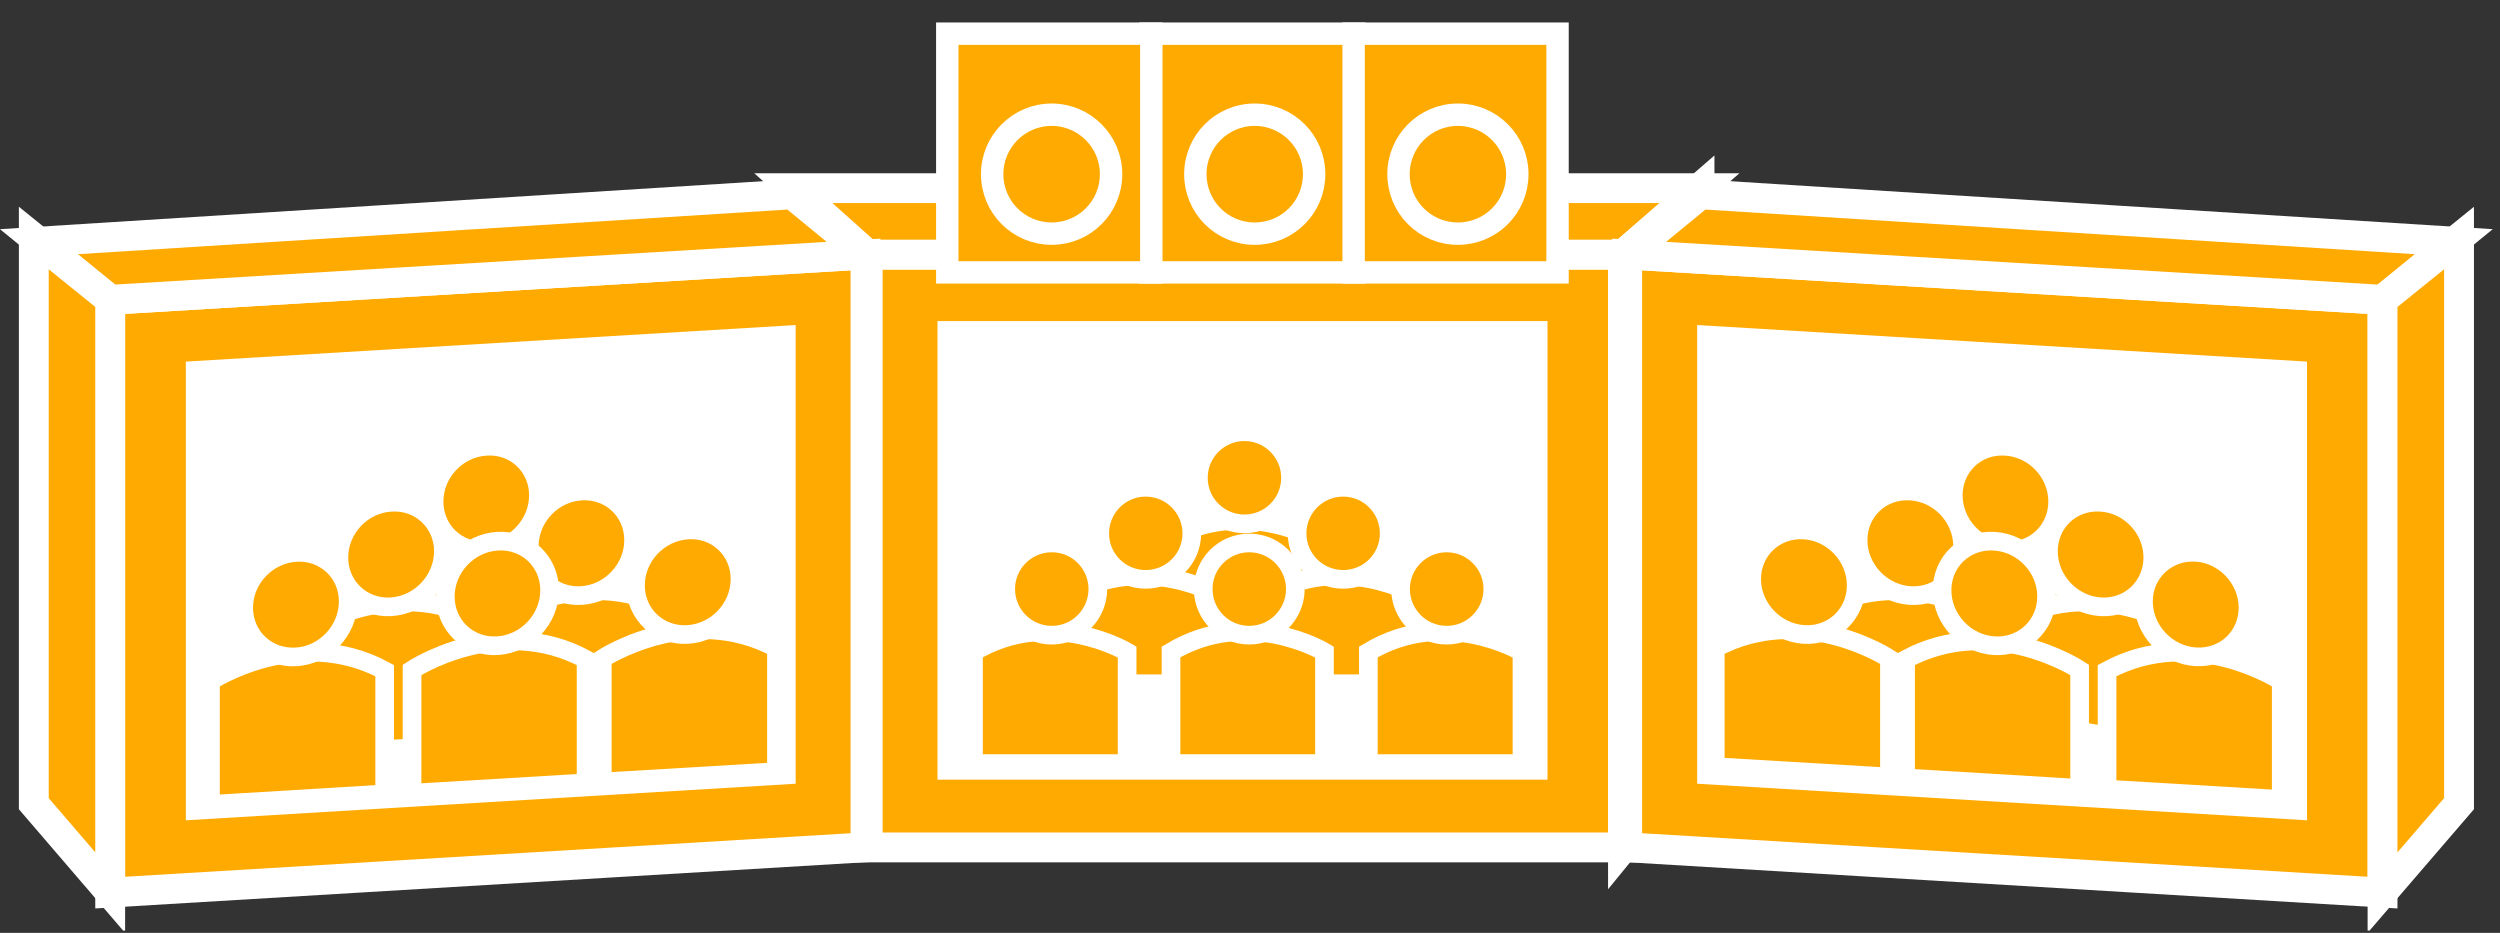 <?xml version="1.0" encoding="UTF-8"?>
<svg xmlns="http://www.w3.org/2000/svg" xmlns:xlink="http://www.w3.org/1999/xlink" width="67pt" height="25pt" viewBox="0 0 67 25" version="1.1">
<rect x="0" y="0" width="67" height="25" fill="#333333" stroke="none"/>
<defs>
<clipPath id="clip1">
  <path d="M 0 0.602 L 66.805 0.602 L 66.805 24.941 L 0 24.941 L 0 0.602 Z M 0 0.602 "/>
</clipPath>
<clipPath id="clip2">
  <path d="M 0 0.602 L 66.805 0.602 L 66.805 24.941 L 0 24.941 L 0 0.602 Z M 0 0.602 "/>
</clipPath>
<clipPath id="clip3">
  <path d="M 0 0.602 L 66.805 0.602 L 66.805 24.941 L 0 24.941 L 0 0.602 Z M 0 0.602 "/>
</clipPath>
<clipPath id="clip4">
  <path d="M 0 0.602 L 66.805 0.602 L 66.805 24.941 L 0 24.941 L 0 0.602 Z M 0 0.602 "/>
</clipPath>
<clipPath id="clip5">
  <path d="M 0 0.602 L 66.805 0.602 L 66.805 24.941 L 0 24.941 L 0 0.602 Z M 0 0.602 "/>
</clipPath>
<clipPath id="clip6">
  <path d="M 0 0.602 L 66.805 0.602 L 66.805 24.941 L 0 24.941 L 0 0.602 Z M 0 0.602 "/>
</clipPath>
<clipPath id="clip7">
  <path d="M 0 0.602 L 66.805 0.602 L 66.805 24.941 L 0 24.941 L 0 0.602 Z M 0 0.602 "/>
</clipPath>
<clipPath id="clip8">
  <path d="M 0 0.602 L 66.805 0.602 L 66.805 24.941 L 0 24.941 L 0 0.602 Z M 0 0.602 "/>
</clipPath>
<clipPath id="clip9">
  <path d="M 0 0.602 L 66.805 0.602 L 66.805 24.941 L 0 24.941 L 0 0.602 Z M 0 0.602 "/>
</clipPath>
</defs>
<g id="surface0">
<path style="fill-rule:nonzero;fill:#FFAA00;fill-opacity:1;stroke-width:0.8;stroke-linecap:butt;stroke-linejoin:miter;stroke:#FFFFFF;stroke-opacity:1;stroke-miterlimit:4;" d="M 23.254 2.289 L 43.496 2.289 L 43.496 18.176 L 23.254 18.176 L 23.254 2.289 Z M 23.254 2.289 " transform="matrix(1,0,0,-1,0,25)"/>
<path style=" stroke:none;fill-rule:nonzero;fill:#FFFFFF;fill-opacity:1;" d="M 25.125 20.895 L 41.473 20.895 L 41.473 8.605 L 25.125 8.605 L 25.125 20.895 Z M 25.125 20.895 "/>
<path style=" stroke:none;fill-rule:nonzero;fill:#FFAA00;fill-opacity:1;" d="M 23.254 6.824 L 21.262 5.043 L 45.547 5.043 L 43.496 6.824 L 23.254 6.824 "/>
<path style="fill:none;stroke-width:0.8;stroke-linecap:butt;stroke-linejoin:miter;stroke:#FFFFFF;stroke-opacity:1;stroke-miterlimit:4;" d="M 23.254 18.176 L 21.262 19.957 L 45.547 19.957 L 43.496 18.176 L 23.254 18.176 Z M 23.254 18.176 " transform="matrix(1,0,0,-1,0,25)"/>
<path style=" stroke:none;fill-rule:nonzero;fill:#FFAA00;fill-opacity:1;" d="M 43.496 22.711 L 45.547 20.203 L 45.547 5.043 L 43.496 6.824 L 43.496 22.711 "/>
<path style="fill:none;stroke-width:0.8;stroke-linecap:butt;stroke-linejoin:miter;stroke:#FFFFFF;stroke-opacity:1;stroke-miterlimit:4;" d="M 43.496 2.289 L 45.547 4.797 L 45.547 19.957 L 43.496 18.176 L 43.496 2.289 Z M 43.496 2.289 " transform="matrix(1,0,0,-1,0,25)"/>
<path style=" stroke:none;fill-rule:nonzero;fill:#FFAA00;fill-opacity:1;" d="M 63.852 23.922 L 63.852 8.035 L 43.609 6.82 L 43.609 22.707 L 63.852 23.922 "/>
<g clip-path="url(#clip1)" clip-rule="nonzero">
<path style="fill:none;stroke-width:0.8;stroke-linecap:butt;stroke-linejoin:miter;stroke:#FFFFFF;stroke-opacity:1;stroke-miterlimit:4;" d="M 63.852 1.078 L 63.852 16.965 L 43.609 18.18 L 43.609 2.293 L 63.852 1.078 Z M 63.852 1.078 " transform="matrix(1,0,0,-1,0,25)"/>
</g>
<path style=" stroke:none;fill-rule:nonzero;fill:#FFFFFF;fill-opacity:1;" d="M 61.828 21.984 L 61.828 9.691 L 45.484 8.711 L 45.484 21.004 L 61.828 21.984 "/>
<path style=" stroke:none;fill-rule:nonzero;fill:#FFAA00;fill-opacity:1;" d="M 43.609 6.82 L 45.574 5.207 L 65.762 6.477 L 63.852 8.035 L 43.609 6.82 "/>
<g clip-path="url(#clip2)" clip-rule="nonzero">
<path style="fill:none;stroke-width:0.8;stroke-linecap:butt;stroke-linejoin:miter;stroke:#FFFFFF;stroke-opacity:1;stroke-miterlimit:4;" d="M 43.609 18.18 L 45.574 19.793 L 65.762 18.523 L 63.852 16.965 L 43.609 18.18 Z M 43.609 18.18 " transform="matrix(1,0,0,-1,0,25)"/>
</g>
<path style=" stroke:none;fill-rule:nonzero;fill:#FFAA00;fill-opacity:1;" d="M 63.852 23.922 L 65.902 21.539 L 65.902 6.379 L 63.852 8.035 L 63.852 23.922 "/>
<g clip-path="url(#clip3)" clip-rule="nonzero">
<path style="fill:none;stroke-width:0.8;stroke-linecap:butt;stroke-linejoin:miter;stroke:#FFFFFF;stroke-opacity:1;stroke-miterlimit:4;" d="M 63.852 1.078 L 65.902 3.461 L 65.902 18.621 L 63.852 16.965 L 63.852 1.078 Z M 63.852 1.078 " transform="matrix(1,0,0,-1,0,25)"/>
</g>
<path style=" stroke:none;fill-rule:nonzero;fill:#FFAA00;fill-opacity:1;" d="M 2.953 23.922 L 2.953 8.035 L 23.195 6.82 L 23.195 22.707 L 2.953 23.922 "/>
<g clip-path="url(#clip4)" clip-rule="nonzero">
<path style="fill:none;stroke-width:0.8;stroke-linecap:butt;stroke-linejoin:miter;stroke:#FFFFFF;stroke-opacity:1;stroke-miterlimit:4;" d="M 2.953 1.078 L 2.953 16.965 L 23.195 18.18 L 23.195 2.293 L 2.953 1.078 Z M 2.953 1.078 " transform="matrix(1,0,0,-1,0,25)"/>
</g>
<path style=" stroke:none;fill-rule:nonzero;fill:#FFFFFF;fill-opacity:1;" d="M 4.98 21.984 L 4.98 9.691 L 21.324 8.711 L 21.324 21.004 L 4.98 21.984 "/>
<path style=" stroke:none;fill-rule:nonzero;fill:#FFAA00;fill-opacity:1;" d="M 23.195 6.82 L 21.234 5.207 L 1.043 6.477 L 2.953 8.035 L 23.195 6.82 "/>
<g clip-path="url(#clip5)" clip-rule="nonzero">
<path style="fill:none;stroke-width:0.8;stroke-linecap:butt;stroke-linejoin:miter;stroke:#FFFFFF;stroke-opacity:1;stroke-miterlimit:4;" d="M 23.195 18.18 L 21.234 19.793 L 1.043 18.523 L 2.953 16.965 L 23.195 18.18 Z M 23.195 18.18 " transform="matrix(1,0,0,-1,0,25)"/>
</g>
<path style=" stroke:none;fill-rule:nonzero;fill:#FFAA00;fill-opacity:1;" d="M 2.953 23.922 L 0.906 21.539 L 0.906 6.379 L 2.953 8.035 L 2.953 23.922 "/>
<g clip-path="url(#clip6)" clip-rule="nonzero">
<path style="fill:none;stroke-width:0.8;stroke-linecap:butt;stroke-linejoin:miter;stroke:#FFFFFF;stroke-opacity:1;stroke-miterlimit:4;" d="M 2.953 1.078 L 0.906 3.461 L 0.906 18.621 L 2.953 16.965 L 2.953 1.078 Z M 2.953 1.078 " transform="matrix(1,0,0,-1,0,25)"/>
</g>
<path style=" stroke:none;fill-rule:nonzero;fill:#FFAA00;fill-opacity:1;" d="M 30.832 7.301 L 36.297 7.301 L 36.297 0.902 L 30.832 0.902 L 30.832 7.301 Z M 30.832 7.301 "/>
<g clip-path="url(#clip7)" clip-rule="nonzero">
<path style="fill:none;stroke-width:0.6;stroke-linecap:butt;stroke-linejoin:miter;stroke:#FFFFFF;stroke-opacity:1;stroke-miterlimit:4;" d="M 30.832 17.699 L 36.297 17.699 L 36.297 24.098 L 30.832 24.098 L 30.832 17.699 Z M 30.832 17.699 " transform="matrix(1,0,0,-1,0,25)"/>
</g>
<path style=" stroke:none;fill-rule:nonzero;fill:#FFAA00;fill-opacity:1;" d="M 35.219 4.668 C 35.219 5.551 34.508 6.262 33.625 6.262 C 32.746 6.262 32.035 5.551 32.035 4.668 C 32.035 3.789 32.746 3.074 33.625 3.074 C 34.508 3.074 35.219 3.789 35.219 4.668 "/>
<path style="fill:none;stroke-width:0.6;stroke-linecap:butt;stroke-linejoin:miter;stroke:#FFFFFF;stroke-opacity:1;stroke-miterlimit:4;" d="M 35.219 20.332 C 35.219 19.449 34.508 18.738 33.625 18.738 C 32.746 18.738 32.035 19.449 32.035 20.332 C 32.035 21.211 32.746 21.926 33.625 21.926 C 34.508 21.926 35.219 21.211 35.219 20.332 Z M 35.219 20.332 " transform="matrix(1,0,0,-1,0,25)"/>
<path style=" stroke:none;fill-rule:nonzero;fill:#FFAA00;fill-opacity:1;" d="M 36.277 7.301 L 41.742 7.301 L 41.742 0.902 L 36.277 0.902 L 36.277 7.301 Z M 36.277 7.301 "/>
<g clip-path="url(#clip8)" clip-rule="nonzero">
<path style="fill:none;stroke-width:0.6;stroke-linecap:butt;stroke-linejoin:miter;stroke:#FFFFFF;stroke-opacity:1;stroke-miterlimit:4;" d="M 36.277 17.699 L 41.742 17.699 L 41.742 24.098 L 36.277 24.098 L 36.277 17.699 Z M 36.277 17.699 " transform="matrix(1,0,0,-1,0,25)"/>
</g>
<path style=" stroke:none;fill-rule:nonzero;fill:#FFAA00;fill-opacity:1;" d="M 40.664 4.668 C 40.664 5.551 39.953 6.262 39.07 6.262 C 38.191 6.262 37.48 5.551 37.48 4.668 C 37.48 3.789 38.191 3.074 39.07 3.074 C 39.953 3.074 40.664 3.789 40.664 4.668 "/>
<path style="fill:none;stroke-width:0.6;stroke-linecap:butt;stroke-linejoin:miter;stroke:#FFFFFF;stroke-opacity:1;stroke-miterlimit:4;" d="M 40.664 20.332 C 40.664 19.449 39.953 18.738 39.07 18.738 C 38.191 18.738 37.48 19.449 37.48 20.332 C 37.48 21.211 38.191 21.926 39.07 21.926 C 39.953 21.926 40.664 21.211 40.664 20.332 Z M 40.664 20.332 " transform="matrix(1,0,0,-1,0,25)"/>
<path style=" stroke:none;fill-rule:nonzero;fill:#FFAA00;fill-opacity:1;" d="M 25.387 7.301 L 30.855 7.301 L 30.855 0.902 L 25.387 0.902 L 25.387 7.301 Z M 25.387 7.301 "/>
<g clip-path="url(#clip9)" clip-rule="nonzero">
<path style="fill:none;stroke-width:0.6;stroke-linecap:butt;stroke-linejoin:miter;stroke:#FFFFFF;stroke-opacity:1;stroke-miterlimit:4;" d="M 25.387 17.699 L 30.855 17.699 L 30.855 24.098 L 25.387 24.098 L 25.387 17.699 Z M 25.387 17.699 " transform="matrix(1,0,0,-1,0,25)"/>
</g>
<path style=" stroke:none;fill-rule:nonzero;fill:#FFAA00;fill-opacity:1;" d="M 29.777 4.668 C 29.777 5.551 29.062 6.262 28.184 6.262 C 27.305 6.262 26.59 5.551 26.59 4.668 C 26.59 3.789 27.305 3.074 28.184 3.074 C 29.062 3.074 29.777 3.789 29.777 4.668 "/>
<path style="fill:none;stroke-width:0.6;stroke-linecap:butt;stroke-linejoin:miter;stroke:#FFFFFF;stroke-opacity:1;stroke-miterlimit:4;" d="M 29.777 20.332 C 29.777 19.449 29.062 18.738 28.184 18.738 C 27.305 18.738 26.59 19.449 26.59 20.332 C 26.59 21.211 27.305 21.926 28.184 21.926 C 29.062 21.926 29.777 21.211 29.777 20.332 Z M 29.777 20.332 " transform="matrix(1,0,0,-1,0,25)"/>
<path style=" stroke:none;fill-rule:nonzero;fill:#FFAA00;fill-opacity:1;" d="M 35.367 14.492 L 35.367 16.836 L 31.254 16.836 L 31.254 14.492 C 33.312 13.258 35.367 14.492 35.367 14.492 "/>
<path style="fill:none;stroke-width:0.5;stroke-linecap:butt;stroke-linejoin:miter;stroke:#FFFFFF;stroke-opacity:1;stroke-miterlimit:4;" d="M 35.367 10.508 L 35.367 8.164 L 31.254 8.164 L 31.254 10.508 C 33.312 11.742 35.367 10.508 35.367 10.508 Z M 35.367 10.508 " transform="matrix(1,0,0,-1,0,25)"/>
<path style=" stroke:none;fill-rule:nonzero;fill:#FFAA00;fill-opacity:1;" d="M 34.586 12.805 C 34.586 13.488 34.031 14.039 33.352 14.039 C 32.668 14.039 32.117 13.488 32.117 12.805 C 32.117 12.125 32.668 11.57 33.352 11.57 C 34.031 11.57 34.586 12.125 34.586 12.805 "/>
<path style="fill:none;stroke-width:0.5;stroke-linecap:butt;stroke-linejoin:miter;stroke:#FFFFFF;stroke-opacity:1;stroke-miterlimit:4;" d="M 34.586 12.195 C 34.586 11.512 34.031 10.961 33.352 10.961 C 32.668 10.961 32.117 11.512 32.117 12.195 C 32.117 12.875 32.668 13.43 33.352 13.43 C 34.031 13.43 34.586 12.875 34.586 12.195 Z M 34.586 12.195 " transform="matrix(1,0,0,-1,0,25)"/>
<path style=" stroke:none;fill-rule:nonzero;fill:#FFAA00;fill-opacity:1;" d="M 32.723 15.98 L 32.723 18.324 L 28.605 18.324 L 28.605 15.98 C 30.664 14.746 32.723 15.98 32.723 15.98 "/>
<path style="fill:none;stroke-width:0.5;stroke-linecap:butt;stroke-linejoin:miter;stroke:#FFFFFF;stroke-opacity:1;stroke-miterlimit:4;" d="M 32.723 9.02 L 32.723 6.676 L 28.605 6.676 L 28.605 9.02 C 30.664 10.254 32.723 9.02 32.723 9.02 Z M 32.723 9.02 " transform="matrix(1,0,0,-1,0,25)"/>
<path style=" stroke:none;fill-rule:nonzero;fill:#FFAA00;fill-opacity:1;" d="M 31.941 14.297 C 31.941 14.977 31.387 15.527 30.703 15.527 C 30.023 15.527 29.473 14.977 29.473 14.297 C 29.473 13.613 30.023 13.059 30.703 13.059 C 31.387 13.059 31.941 13.613 31.941 14.297 "/>
<path style="fill:none;stroke-width:0.5;stroke-linecap:butt;stroke-linejoin:miter;stroke:#FFFFFF;stroke-opacity:1;stroke-miterlimit:4;" d="M 31.941 10.703 C 31.941 10.023 31.387 9.473 30.703 9.473 C 30.023 9.473 29.473 10.023 29.473 10.703 C 29.473 11.387 30.023 11.941 30.703 11.941 C 31.387 11.941 31.941 11.387 31.941 10.703 Z M 31.941 10.703 " transform="matrix(1,0,0,-1,0,25)"/>
<path style=" stroke:none;fill-rule:nonzero;fill:#FFAA00;fill-opacity:1;" d="M 38.016 15.98 L 38.016 18.324 L 33.898 18.324 L 33.898 15.98 C 35.957 14.746 38.016 15.98 38.016 15.98 "/>
<path style="fill:none;stroke-width:0.5;stroke-linecap:butt;stroke-linejoin:miter;stroke:#FFFFFF;stroke-opacity:1;stroke-miterlimit:4;" d="M 38.016 9.02 L 38.016 6.676 L 33.898 6.676 L 33.898 9.02 C 35.957 10.254 38.016 9.02 38.016 9.02 Z M 38.016 9.02 " transform="matrix(1,0,0,-1,0,25)"/>
<path style=" stroke:none;fill-rule:nonzero;fill:#FFAA00;fill-opacity:1;" d="M 37.23 14.297 C 37.23 14.977 36.68 15.527 35.996 15.527 C 35.316 15.527 34.762 14.977 34.762 14.297 C 34.762 13.613 35.316 13.059 35.996 13.059 C 36.68 13.059 37.23 13.613 37.23 14.297 "/>
<path style="fill:none;stroke-width:0.5;stroke-linecap:butt;stroke-linejoin:miter;stroke:#FFFFFF;stroke-opacity:1;stroke-miterlimit:4;" d="M 37.23 10.703 C 37.23 10.023 36.68 9.473 35.996 9.473 C 35.316 9.473 34.762 10.023 34.762 10.703 C 34.762 11.387 35.316 11.941 35.996 11.941 C 36.68 11.941 37.23 11.387 37.23 10.703 Z M 37.23 10.703 " transform="matrix(1,0,0,-1,0,25)"/>
<path style=" stroke:none;fill-rule:nonzero;fill:#FFAA00;fill-opacity:1;" d="M 30.207 17.473 L 30.207 20.465 L 26.09 20.465 L 26.09 17.473 C 28.148 16.238 30.207 17.473 30.207 17.473 "/>
<path style="fill:none;stroke-width:0.5;stroke-linecap:butt;stroke-linejoin:miter;stroke:#FFFFFF;stroke-opacity:1;stroke-miterlimit:4;" d="M 30.207 7.527 L 30.207 4.535 L 26.09 4.535 L 26.09 7.527 C 28.148 8.762 30.207 7.527 30.207 7.527 Z M 30.207 7.527 " transform="matrix(1,0,0,-1,0,25)"/>
<path style=" stroke:none;fill-rule:nonzero;fill:#FFAA00;fill-opacity:1;" d="M 29.422 15.785 C 29.422 16.469 28.871 17.023 28.188 17.023 C 27.504 17.023 26.953 16.469 26.953 15.785 C 26.953 15.105 27.504 14.551 28.188 14.551 C 28.871 14.551 29.422 15.105 29.422 15.785 "/>
<path style="fill:none;stroke-width:0.5;stroke-linecap:butt;stroke-linejoin:miter;stroke:#FFFFFF;stroke-opacity:1;stroke-miterlimit:4;" d="M 29.422 9.215 C 29.422 8.531 28.871 7.977 28.188 7.977 C 27.504 7.977 26.953 8.531 26.953 9.215 C 26.953 9.895 27.504 10.449 28.188 10.449 C 28.871 10.449 29.422 9.895 29.422 9.215 Z M 29.422 9.215 " transform="matrix(1,0,0,-1,0,25)"/>
<path style=" stroke:none;fill-rule:nonzero;fill:#FFAA00;fill-opacity:1;" d="M 35.496 17.473 L 35.496 20.465 L 31.383 20.465 L 31.383 17.473 C 33.441 16.238 35.496 17.473 35.496 17.473 "/>
<path style="fill:none;stroke-width:0.5;stroke-linecap:butt;stroke-linejoin:miter;stroke:#FFFFFF;stroke-opacity:1;stroke-miterlimit:4;" d="M 35.496 7.527 L 35.496 4.535 L 31.383 4.535 L 31.383 7.527 C 33.441 8.762 35.496 7.527 35.496 7.527 Z M 35.496 7.527 " transform="matrix(1,0,0,-1,0,25)"/>
<path style=" stroke:none;fill-rule:nonzero;fill:#FFAA00;fill-opacity:1;" d="M 34.715 15.785 C 34.715 16.469 34.16 17.023 33.48 17.023 C 32.797 17.023 32.246 16.469 32.246 15.785 C 32.246 15.105 32.797 14.551 33.48 14.551 C 34.16 14.551 34.715 15.105 34.715 15.785 "/>
<path style="fill:none;stroke-width:0.5;stroke-linecap:butt;stroke-linejoin:miter;stroke:#FFFFFF;stroke-opacity:1;stroke-miterlimit:4;" d="M 34.715 9.215 C 34.715 8.531 34.16 7.977 33.48 7.977 C 32.797 7.977 32.246 8.531 32.246 9.215 C 32.246 9.895 32.797 10.449 33.48 10.449 C 34.16 10.449 34.715 9.895 34.715 9.215 Z M 34.715 9.215 " transform="matrix(1,0,0,-1,0,25)"/>
<path style=" stroke:none;fill-rule:nonzero;fill:#FFAA00;fill-opacity:1;" d="M 40.789 17.473 L 40.789 20.465 L 36.672 20.465 L 36.672 17.473 C 38.73 16.238 40.789 17.473 40.789 17.473 "/>
<path style="fill:none;stroke-width:0.5;stroke-linecap:butt;stroke-linejoin:miter;stroke:#FFFFFF;stroke-opacity:1;stroke-miterlimit:4;" d="M 40.789 7.527 L 40.789 4.535 L 36.672 4.535 L 36.672 7.527 C 38.73 8.762 40.789 7.527 40.789 7.527 Z M 40.789 7.527 " transform="matrix(1,0,0,-1,0,25)"/>
<path style=" stroke:none;fill-rule:nonzero;fill:#FFAA00;fill-opacity:1;" d="M 40.008 15.785 C 40.008 16.469 39.453 17.023 38.77 17.023 C 38.09 17.023 37.535 16.469 37.535 15.785 C 37.535 15.105 38.09 14.551 38.77 14.551 C 39.453 14.551 40.008 15.105 40.008 15.785 "/>
<path style="fill:none;stroke-width:0.5;stroke-linecap:butt;stroke-linejoin:miter;stroke:#FFFFFF;stroke-opacity:1;stroke-miterlimit:4;" d="M 40.008 9.215 C 40.008 8.531 39.453 7.977 38.77 7.977 C 38.09 7.977 37.535 8.531 37.535 9.215 C 37.535 9.895 38.09 10.449 38.77 10.449 C 39.453 10.449 40.008 9.895 40.008 9.215 Z M 40.008 9.215 " transform="matrix(1,0,0,-1,0,25)"/>
<path style=" stroke:none;fill-rule:nonzero;fill:#FFAA00;fill-opacity:1;" d="M 10.742 15.406 L 10.742 18.066 L 15.41 17.785 L 15.41 15.129 C 13.078 13.867 10.742 15.406 10.742 15.406 "/>
<path style="fill:none;stroke-width:0.5;stroke-linecap:butt;stroke-linejoin:miter;stroke:#FFFFFF;stroke-opacity:1;stroke-miterlimit:4;" d="M 10.742 9.594 L 10.742 6.934 L 15.41 7.215 L 15.41 9.871 C 13.078 11.133 10.742 9.594 10.742 9.594 Z M 10.742 9.594 " transform="matrix(1,0,0,-1,0,25)"/>
<path style=" stroke:none;fill-rule:nonzero;fill:#FFAA00;fill-opacity:1;" d="M 11.633 13.441 C 11.633 14.215 12.258 14.809 13.031 14.762 C 13.805 14.715 14.43 14.047 14.43 13.273 C 14.43 12.504 13.805 11.91 13.031 11.961 C 12.258 12.004 11.633 12.668 11.633 13.441 "/>
<path style="fill:none;stroke-width:0.5;stroke-linecap:butt;stroke-linejoin:miter;stroke:#FFFFFF;stroke-opacity:1;stroke-miterlimit:4;" d="M 11.633 11.559 C 11.633 10.785 12.258 10.191 13.031 10.238 C 13.805 10.285 14.43 10.953 14.43 11.727 C 14.43 12.496 13.805 13.09 13.031 13.039 C 12.258 12.996 11.633 12.332 11.633 11.559 Z M 11.633 11.559 " transform="matrix(1,0,0,-1,0,25)"/>
<path style=" stroke:none;fill-rule:nonzero;fill:#FFAA00;fill-opacity:1;" d="M 8.191 16.906 L 8.191 20.215 L 12.859 19.934 L 12.859 16.629 C 10.527 15.367 8.191 16.906 8.191 16.906 "/>
<path style="fill:none;stroke-width:0.5;stroke-linecap:butt;stroke-linejoin:miter;stroke:#FFFFFF;stroke-opacity:1;stroke-miterlimit:4;" d="M 8.191 8.094 L 8.191 4.785 L 12.859 5.066 L 12.859 8.371 C 10.527 9.633 8.191 8.094 8.191 8.094 Z M 8.191 8.094 " transform="matrix(1,0,0,-1,0,25)"/>
<path style=" stroke:none;fill-rule:nonzero;fill:#FFAA00;fill-opacity:1;" d="M 9.082 14.941 C 9.082 15.715 9.707 16.309 10.48 16.262 C 11.254 16.215 11.883 15.547 11.883 14.773 C 11.883 14.004 11.254 13.41 10.48 13.461 C 9.707 13.504 9.082 14.168 9.082 14.941 "/>
<path style="fill:none;stroke-width:0.5;stroke-linecap:butt;stroke-linejoin:miter;stroke:#FFFFFF;stroke-opacity:1;stroke-miterlimit:4;" d="M 9.082 10.059 C 9.082 9.285 9.707 8.691 10.48 8.738 C 11.254 8.785 11.883 9.453 11.883 10.227 C 11.883 10.996 11.254 11.59 10.48 11.539 C 9.707 11.496 9.082 10.832 9.082 10.059 Z M 9.082 10.059 " transform="matrix(1,0,0,-1,0,25)"/>
<path style=" stroke:none;fill-rule:nonzero;fill:#FFAA00;fill-opacity:1;" d="M 13.293 16.609 L 13.293 19.91 L 17.957 18.984 L 17.957 16.328 C 15.625 15.066 13.293 16.609 13.293 16.609 "/>
<path style="fill:none;stroke-width:0.5;stroke-linecap:butt;stroke-linejoin:miter;stroke:#FFFFFF;stroke-opacity:1;stroke-miterlimit:4;" d="M 13.293 8.391 L 13.293 5.09 L 17.957 6.016 L 17.957 8.672 C 15.625 9.934 13.293 8.391 13.293 8.391 Z M 13.293 8.391 " transform="matrix(1,0,0,-1,0,25)"/>
<path style=" stroke:none;fill-rule:nonzero;fill:#FFAA00;fill-opacity:1;" d="M 14.184 14.645 C 14.184 15.414 14.809 16.008 15.582 15.961 C 16.355 15.914 16.98 15.246 16.98 14.477 C 16.98 13.703 16.355 13.113 15.582 13.16 C 14.809 13.203 14.184 13.867 14.184 14.645 "/>
<path style="fill:none;stroke-width:0.5;stroke-linecap:butt;stroke-linejoin:miter;stroke:#FFFFFF;stroke-opacity:1;stroke-miterlimit:4;" d="M 14.184 10.355 C 14.184 9.586 14.809 8.992 15.582 9.039 C 16.355 9.086 16.98 9.754 16.98 10.523 C 16.98 11.297 16.355 11.887 15.582 11.84 C 14.809 11.797 14.184 11.133 14.184 10.355 Z M 14.184 10.355 " transform="matrix(1,0,0,-1,0,25)"/>
<path style=" stroke:none;fill-rule:nonzero;fill:#FFAA00;fill-opacity:1;" d="M 5.641 18.254 L 5.641 21.559 L 10.309 21.277 L 10.309 17.973 C 7.977 16.715 5.641 18.254 5.641 18.254 "/>
<path style="fill:none;stroke-width:0.5;stroke-linecap:butt;stroke-linejoin:miter;stroke:#FFFFFF;stroke-opacity:1;stroke-miterlimit:4;" d="M 5.641 6.746 L 5.641 3.441 L 10.309 3.723 L 10.309 7.027 C 7.977 8.285 5.641 6.746 5.641 6.746 Z M 5.641 6.746 " transform="matrix(1,0,0,-1,0,25)"/>
<path style=" stroke:none;fill-rule:nonzero;fill:#FFAA00;fill-opacity:1;" d="M 6.531 16.285 C 6.531 17.062 7.156 17.648 7.934 17.605 C 8.707 17.559 9.332 16.895 9.332 16.117 C 9.332 15.348 8.707 14.758 7.934 14.805 C 7.156 14.852 6.531 15.516 6.531 16.285 "/>
<path style="fill:none;stroke-width:0.5;stroke-linecap:butt;stroke-linejoin:miter;stroke:#FFFFFF;stroke-opacity:1;stroke-miterlimit:4;" d="M 6.531 8.715 C 6.531 7.938 7.156 7.352 7.934 7.395 C 8.707 7.441 9.332 8.105 9.332 8.883 C 9.332 9.652 8.707 10.242 7.934 10.195 C 7.156 10.148 6.531 9.484 6.531 8.715 Z M 6.531 8.715 " transform="matrix(1,0,0,-1,0,25)"/>
<path style=" stroke:none;fill-rule:nonzero;fill:#FFAA00;fill-opacity:1;" d="M 11.043 17.953 L 11.043 21.258 L 15.707 20.98 L 15.707 17.672 C 13.375 16.41 11.043 17.953 11.043 17.953 "/>
<path style="fill:none;stroke-width:0.5;stroke-linecap:butt;stroke-linejoin:miter;stroke:#FFFFFF;stroke-opacity:1;stroke-miterlimit:4;" d="M 11.043 7.047 L 11.043 3.742 L 15.707 4.02 L 15.707 7.328 C 13.375 8.59 11.043 7.047 11.043 7.047 Z M 11.043 7.047 " transform="matrix(1,0,0,-1,0,25)"/>
<path style=" stroke:none;fill-rule:nonzero;fill:#FFAA00;fill-opacity:1;" d="M 11.934 15.988 C 11.934 16.762 12.559 17.352 13.332 17.305 C 14.105 17.258 14.73 16.594 14.73 15.82 C 14.73 15.047 14.105 14.457 13.332 14.504 C 12.559 14.551 11.934 15.215 11.934 15.988 "/>
<path style="fill:none;stroke-width:0.5;stroke-linecap:butt;stroke-linejoin:miter;stroke:#FFFFFF;stroke-opacity:1;stroke-miterlimit:4;" d="M 11.934 9.012 C 11.934 8.238 12.559 7.648 13.332 7.695 C 14.105 7.742 14.73 8.406 14.73 9.18 C 14.73 9.953 14.105 10.543 13.332 10.496 C 12.559 10.449 11.934 9.785 11.934 9.012 Z M 11.934 9.012 " transform="matrix(1,0,0,-1,0,25)"/>
<path style=" stroke:none;fill-rule:nonzero;fill:#FFAA00;fill-opacity:1;" d="M 16.141 17.652 L 16.141 20.957 L 20.809 20.68 L 20.809 17.371 C 18.477 16.113 16.141 17.652 16.141 17.652 "/>
<path style="fill:none;stroke-width:0.5;stroke-linecap:butt;stroke-linejoin:miter;stroke:#FFFFFF;stroke-opacity:1;stroke-miterlimit:4;" d="M 16.141 7.348 L 16.141 4.043 L 20.809 4.32 L 20.809 7.629 C 18.477 8.887 16.141 7.348 16.141 7.348 Z M 16.141 7.348 " transform="matrix(1,0,0,-1,0,25)"/>
<path style=" stroke:none;fill-rule:nonzero;fill:#FFAA00;fill-opacity:1;" d="M 17.031 15.688 C 17.031 16.461 17.656 17.051 18.434 17.004 C 19.207 16.957 19.832 16.293 19.832 15.52 C 19.832 14.746 19.207 14.156 18.434 14.203 C 17.656 14.25 17.031 14.914 17.031 15.688 "/>
<path style="fill:none;stroke-width:0.5;stroke-linecap:butt;stroke-linejoin:miter;stroke:#FFFFFF;stroke-opacity:1;stroke-miterlimit:4;" d="M 17.031 9.312 C 17.031 8.539 17.656 7.949 18.434 7.996 C 19.207 8.043 19.832 8.707 19.832 9.48 C 19.832 10.254 19.207 10.844 18.434 10.797 C 17.656 10.75 17.031 10.086 17.031 9.312 Z M 17.031 9.312 " transform="matrix(1,0,0,-1,0,25)"/>
<path style=" stroke:none;fill-rule:nonzero;fill:#FFAA00;fill-opacity:1;" d="M 56.035 15.406 L 56.035 18.066 L 51.371 17.785 L 51.371 15.129 C 53.703 13.867 56.035 15.406 56.035 15.406 "/>
<path style="fill:none;stroke-width:0.5;stroke-linecap:butt;stroke-linejoin:miter;stroke:#FFFFFF;stroke-opacity:1;stroke-miterlimit:4;" d="M 56.035 9.594 L 56.035 6.934 L 51.371 7.215 L 51.371 9.871 C 53.703 11.133 56.035 9.594 56.035 9.594 Z M 56.035 9.594 " transform="matrix(1,0,0,-1,0,25)"/>
<path style=" stroke:none;fill-rule:nonzero;fill:#FFAA00;fill-opacity:1;" d="M 55.145 13.441 C 55.145 14.215 54.52 14.809 53.746 14.762 C 52.973 14.715 52.348 14.047 52.348 13.273 C 52.348 12.504 52.973 11.91 53.746 11.961 C 54.52 12.004 55.145 12.668 55.145 13.441 "/>
<path style="fill:none;stroke-width:0.5;stroke-linecap:butt;stroke-linejoin:miter;stroke:#FFFFFF;stroke-opacity:1;stroke-miterlimit:4;" d="M 55.145 11.559 C 55.145 10.785 54.52 10.191 53.746 10.238 C 52.973 10.285 52.348 10.953 52.348 11.727 C 52.348 12.496 52.973 13.09 53.746 13.039 C 54.52 12.996 55.145 12.332 55.145 11.559 Z M 55.145 11.559 " transform="matrix(1,0,0,-1,0,25)"/>
<path style=" stroke:none;fill-rule:nonzero;fill:#FFAA00;fill-opacity:1;" d="M 58.586 16.906 L 58.586 20.086 L 53.922 19.285 L 53.922 16.629 C 56.254 15.367 58.586 16.906 58.586 16.906 "/>
<path style="fill:none;stroke-width:0.5;stroke-linecap:butt;stroke-linejoin:miter;stroke:#FFFFFF;stroke-opacity:1;stroke-miterlimit:4;" d="M 58.586 8.094 L 58.586 4.914 L 53.922 5.715 L 53.922 8.371 C 56.254 9.633 58.586 8.094 58.586 8.094 Z M 58.586 8.094 " transform="matrix(1,0,0,-1,0,25)"/>
<path style=" stroke:none;fill-rule:nonzero;fill:#FFAA00;fill-opacity:1;" d="M 57.695 14.941 C 57.695 15.715 57.07 16.309 56.297 16.262 C 55.523 16.215 54.898 15.547 54.898 14.773 C 54.898 14.004 55.523 13.41 56.297 13.461 C 57.07 13.504 57.695 14.168 57.695 14.941 "/>
<path style="fill:none;stroke-width:0.5;stroke-linecap:butt;stroke-linejoin:miter;stroke:#FFFFFF;stroke-opacity:1;stroke-miterlimit:4;" d="M 57.695 10.059 C 57.695 9.285 57.07 8.691 56.297 8.738 C 55.523 8.785 54.898 9.453 54.898 10.227 C 54.898 10.996 55.523 11.59 56.297 11.539 C 57.07 11.496 57.695 10.832 57.695 10.059 Z M 57.695 10.059 " transform="matrix(1,0,0,-1,0,25)"/>
<path style=" stroke:none;fill-rule:nonzero;fill:#FFAA00;fill-opacity:1;" d="M 53.484 16.609 L 53.484 19.266 L 48.82 18.984 L 48.82 16.328 C 51.152 15.066 53.484 16.609 53.484 16.609 "/>
<path style="fill:none;stroke-width:0.5;stroke-linecap:butt;stroke-linejoin:miter;stroke:#FFFFFF;stroke-opacity:1;stroke-miterlimit:4;" d="M 53.484 8.391 L 53.484 5.734 L 48.82 6.016 L 48.82 8.672 C 51.152 9.934 53.484 8.391 53.484 8.391 Z M 53.484 8.391 " transform="matrix(1,0,0,-1,0,25)"/>
<path style=" stroke:none;fill-rule:nonzero;fill:#FFAA00;fill-opacity:1;" d="M 52.598 14.645 C 52.598 15.414 51.973 16.008 51.195 15.961 C 50.422 15.914 49.797 15.246 49.797 14.477 C 49.797 13.703 50.422 13.113 51.195 13.16 C 51.973 13.203 52.598 13.867 52.598 14.645 "/>
<path style="fill:none;stroke-width:0.5;stroke-linecap:butt;stroke-linejoin:miter;stroke:#FFFFFF;stroke-opacity:1;stroke-miterlimit:4;" d="M 52.598 10.355 C 52.598 9.586 51.973 8.992 51.195 9.039 C 50.422 9.086 49.797 9.754 49.797 10.523 C 49.797 11.297 50.422 11.887 51.195 11.84 C 51.973 11.797 52.598 11.133 52.598 10.355 Z M 52.598 10.355 " transform="matrix(1,0,0,-1,0,25)"/>
<path style=" stroke:none;fill-rule:nonzero;fill:#FFAA00;fill-opacity:1;" d="M 61.137 18.254 L 61.137 21.426 L 56.469 21.148 L 56.469 17.973 C 58.801 16.711 61.137 18.254 61.137 18.254 "/>
<path style="fill:none;stroke-width:0.5;stroke-linecap:butt;stroke-linejoin:miter;stroke:#FFFFFF;stroke-opacity:1;stroke-miterlimit:4;" d="M 61.137 6.746 L 61.137 3.574 L 56.469 3.852 L 56.469 7.027 C 58.801 8.289 61.137 6.746 61.137 6.746 Z M 61.137 6.746 " transform="matrix(1,0,0,-1,0,25)"/>
<path style=" stroke:none;fill-rule:nonzero;fill:#FFAA00;fill-opacity:1;" d="M 60.246 16.285 C 60.246 17.059 59.621 17.648 58.848 17.602 C 58.074 17.559 57.445 16.891 57.445 16.117 C 57.445 15.348 58.074 14.758 58.848 14.801 C 59.621 14.848 60.246 15.516 60.246 16.285 "/>
<path style="fill:none;stroke-width:0.5;stroke-linecap:butt;stroke-linejoin:miter;stroke:#FFFFFF;stroke-opacity:1;stroke-miterlimit:4;" d="M 60.246 8.715 C 60.246 7.941 59.621 7.352 58.848 7.398 C 58.074 7.441 57.445 8.109 57.445 8.883 C 57.445 9.652 58.074 10.242 58.848 10.199 C 59.621 10.152 60.246 9.484 60.246 8.715 Z M 60.246 8.715 " transform="matrix(1,0,0,-1,0,25)"/>
<path style=" stroke:none;fill-rule:nonzero;fill:#FFAA00;fill-opacity:1;" d="M 55.734 17.953 L 55.734 21.129 L 51.07 20.848 L 51.07 17.672 C 53.402 16.41 55.734 17.953 55.734 17.953 "/>
<path style="fill:none;stroke-width:0.5;stroke-linecap:butt;stroke-linejoin:miter;stroke:#FFFFFF;stroke-opacity:1;stroke-miterlimit:4;" d="M 55.734 7.047 L 55.734 3.871 L 51.07 4.152 L 51.07 7.328 C 53.402 8.59 55.734 7.047 55.734 7.047 Z M 55.734 7.047 " transform="matrix(1,0,0,-1,0,25)"/>
<path style=" stroke:none;fill-rule:nonzero;fill:#FFAA00;fill-opacity:1;" d="M 54.848 15.984 C 54.848 16.762 54.223 17.352 53.445 17.305 C 52.672 17.258 52.047 16.594 52.047 15.816 C 52.047 15.047 52.672 14.457 53.445 14.504 C 54.223 14.551 54.848 15.215 54.848 15.984 "/>
<path style="fill:none;stroke-width:0.5;stroke-linecap:butt;stroke-linejoin:miter;stroke:#FFFFFF;stroke-opacity:1;stroke-miterlimit:4;" d="M 54.848 9.016 C 54.848 8.238 54.223 7.648 53.445 7.695 C 52.672 7.742 52.047 8.406 52.047 9.184 C 52.047 9.953 52.672 10.543 53.445 10.496 C 54.223 10.449 54.848 9.785 54.848 9.016 Z M 54.848 9.016 " transform="matrix(1,0,0,-1,0,25)"/>
<path style=" stroke:none;fill-rule:nonzero;fill:#FFAA00;fill-opacity:1;" d="M 50.637 17.652 L 50.637 20.824 L 45.969 20.547 L 45.969 17.371 C 48.301 16.113 50.637 17.652 50.637 17.652 "/>
<path style="fill:none;stroke-width:0.5;stroke-linecap:butt;stroke-linejoin:miter;stroke:#FFFFFF;stroke-opacity:1;stroke-miterlimit:4;" d="M 50.637 7.348 L 50.637 4.176 L 45.969 4.453 L 45.969 7.629 C 48.301 8.887 50.637 7.348 50.637 7.348 Z M 50.637 7.348 " transform="matrix(1,0,0,-1,0,25)"/>
<path style=" stroke:none;fill-rule:nonzero;fill:#FFAA00;fill-opacity:1;" d="M 49.746 15.688 C 49.746 16.461 49.121 17.051 48.348 17.004 C 47.574 16.957 46.945 16.289 46.945 15.52 C 46.945 14.746 47.574 14.156 48.348 14.203 C 49.121 14.25 49.746 14.914 49.746 15.688 "/>
<path style="fill:none;stroke-width:0.5;stroke-linecap:butt;stroke-linejoin:miter;stroke:#FFFFFF;stroke-opacity:1;stroke-miterlimit:4;" d="M 49.746 9.312 C 49.746 8.539 49.121 7.949 48.348 7.996 C 47.574 8.043 46.945 8.711 46.945 9.48 C 46.945 10.254 47.574 10.844 48.348 10.797 C 49.121 10.75 49.746 10.086 49.746 9.312 Z M 49.746 9.312 " transform="matrix(1,0,0,-1,0,25)"/>
</g>
</svg>
